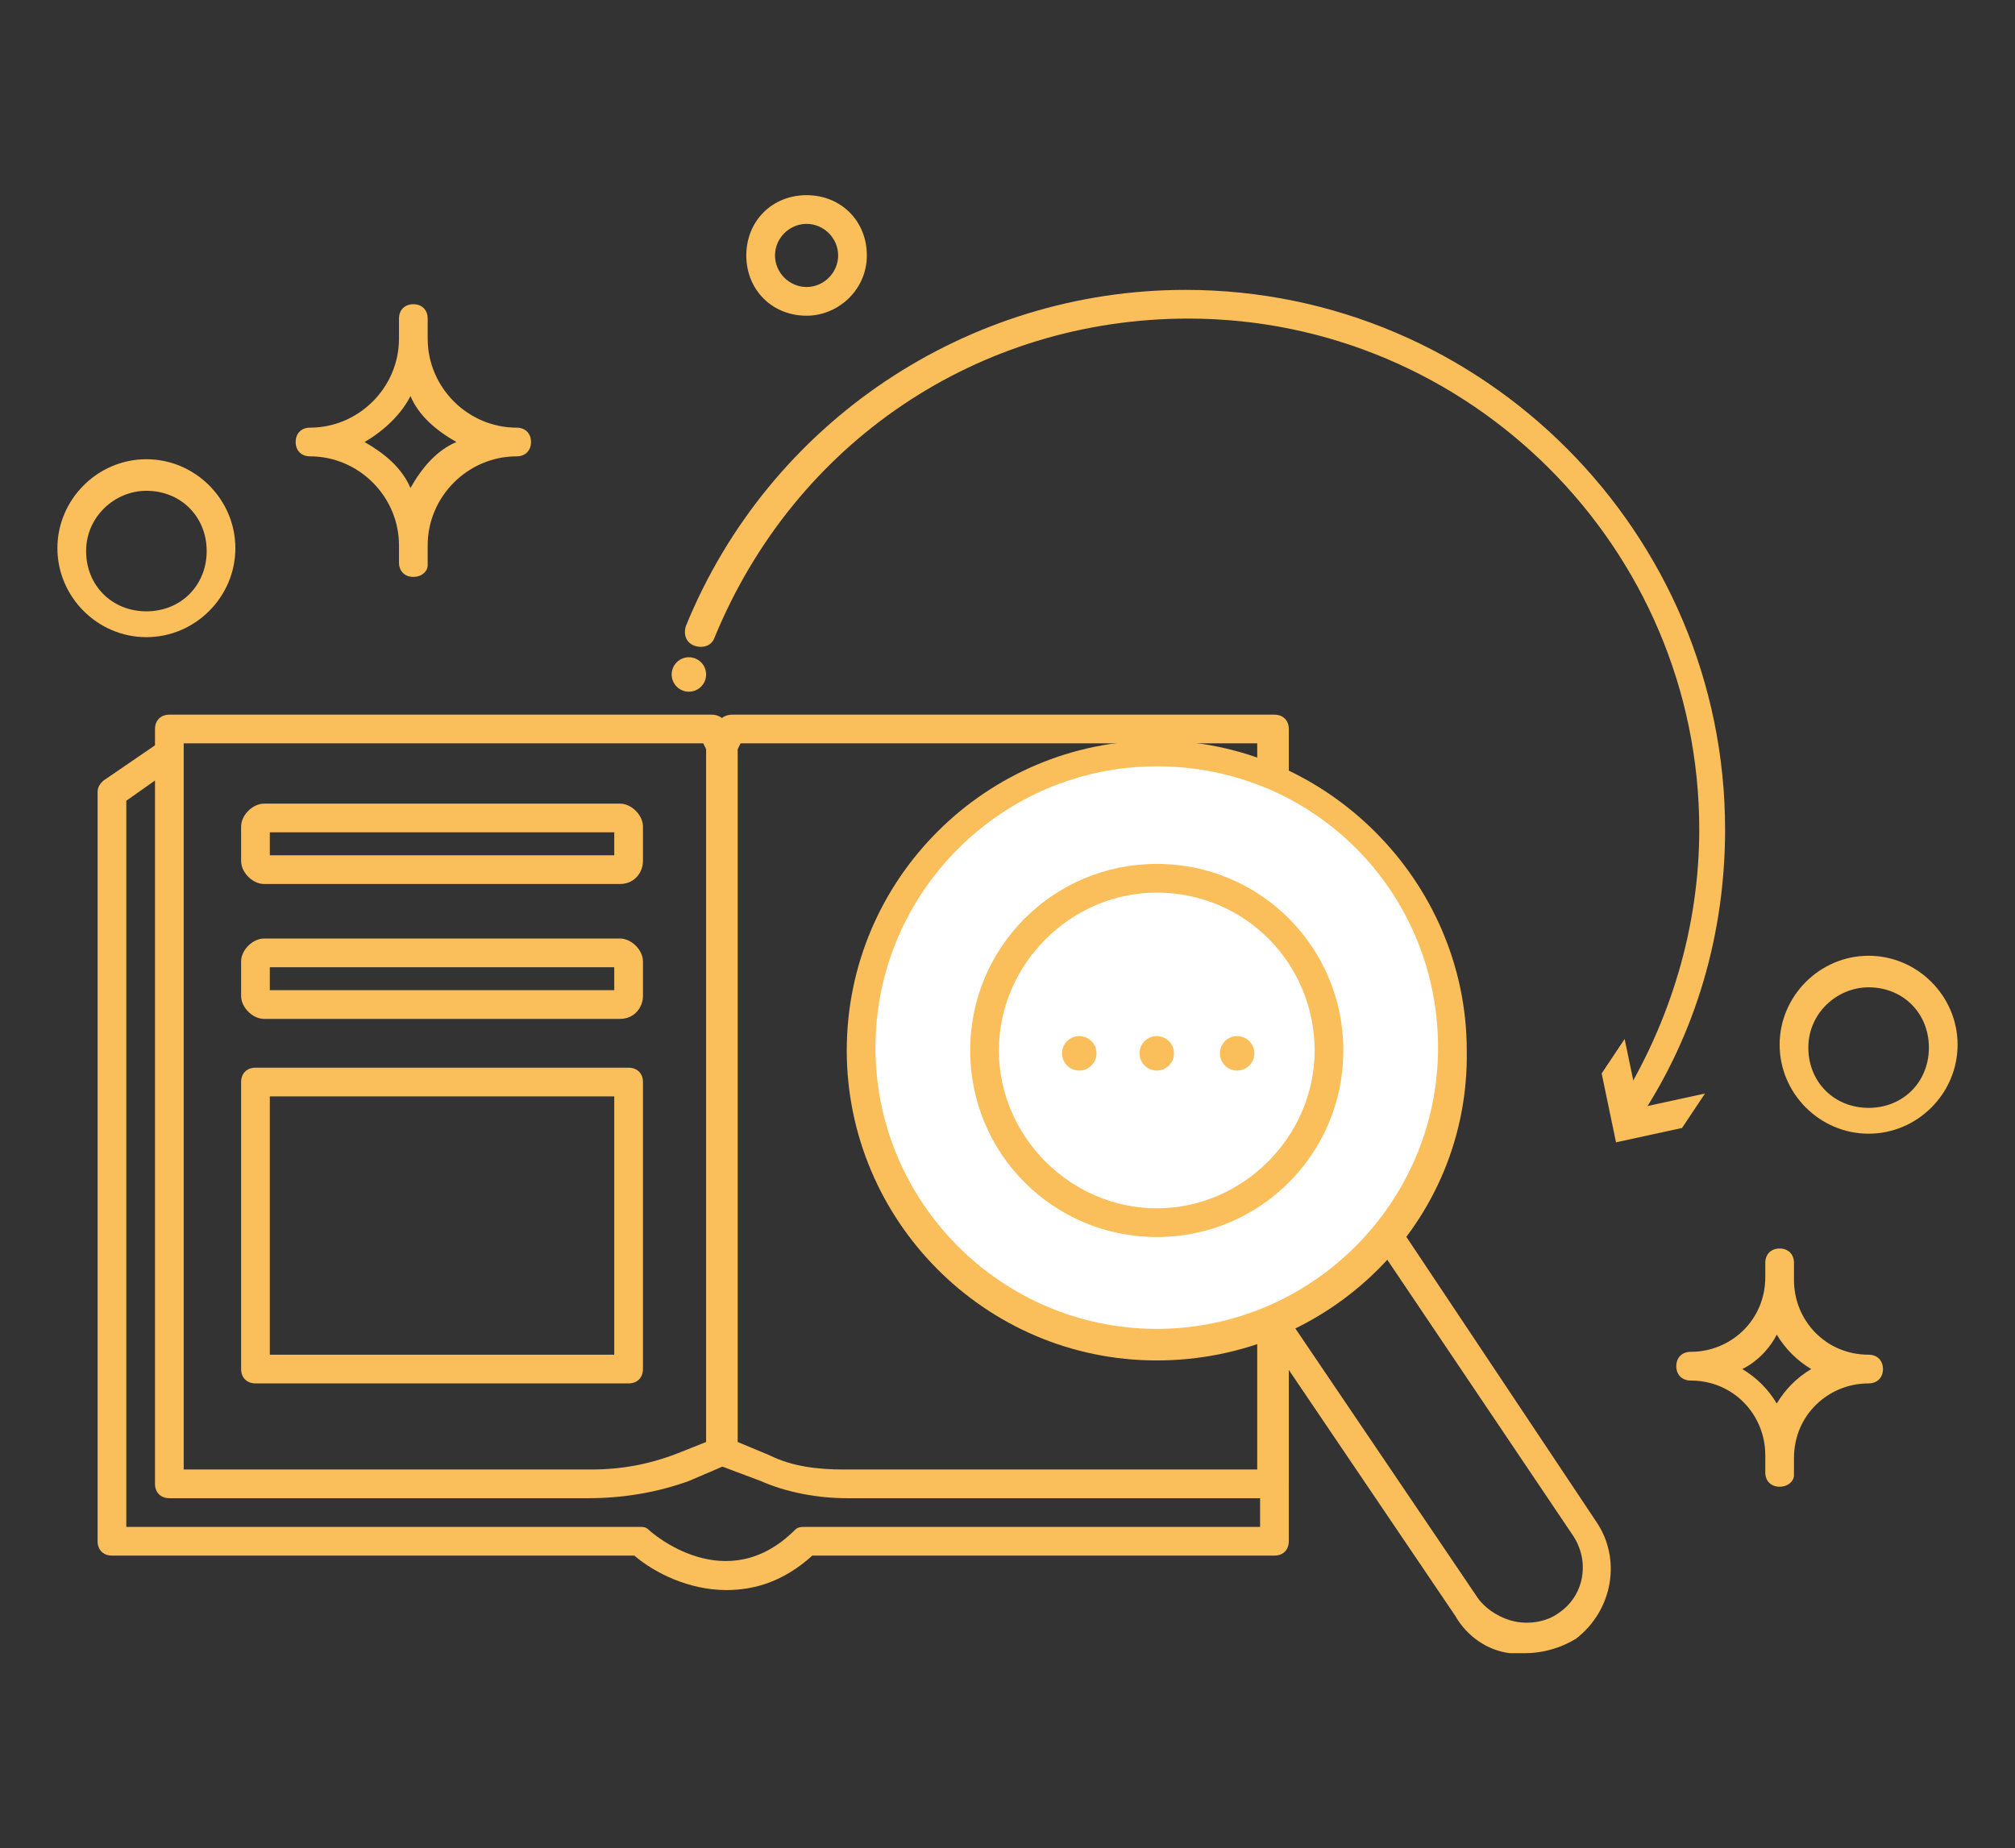 <?xml version="1.0" encoding="utf-8"?>
<!-- Generator: Adobe Illustrator 26.0.3, SVG Export Plug-In . SVG Version: 6.00 Build 0)  -->
<svg version="1.1" id="Layer_1" xmlns="http://www.w3.org/2000/svg" xmlns:xlink="http://www.w3.org/1999/xlink" x="0px" y="0px"
	 viewBox="0 0 70.2 64.4" style="enable-background:new 0 0 70.2 64.4;" xml:space="preserve">
<rect x="0" y="0" width="70.2" height="64.4" fill="#333333" stroke="none"/>
<style type="text/css">
	.st0{fill:#FABE5A;}
	.st1{fill:#FFFFFF;}
</style>
<g>
	<circle class="st0" cx="24" cy="23.5" r="0.6"/>
</g>
<g>
	<path class="st0" d="M5.1,22.2c-1.7,0-3.1-1.4-3.1-3.1s1.4-3.1,3.1-3.1s3.1,1.4,3.1,3.1S6.8,22.2,5.1,22.2z M5.1,17.1
		c-1.1,0-2.1,0.9-2.1,2.1s0.9,2.1,2.1,2.1s2.1-0.9,2.1-2.1S6.3,17.1,5.1,17.1z"/>
</g>
<g>
	<path class="st0" d="M65.1,39.5c-1.7,0-3.1-1.4-3.1-3.1c0-1.7,1.4-3.1,3.1-3.1s3.1,1.4,3.1,3.1C68.2,38.1,66.8,39.5,65.1,39.5z
		 M65.1,34.4c-1.1,0-2.1,0.9-2.1,2.1s0.9,2.1,2.1,2.1s2.1-0.9,2.1-2.1S66.3,34.4,65.1,34.4z"/>
</g>
<g>
	<path class="st0" d="M28.1,11c-1.2,0-2.1-0.9-2.1-2.1s0.9-2.1,2.1-2.1s2.1,0.9,2.1,2.1S29.2,11,28.1,11z M28.1,7.8
		c-0.6,0-1.1,0.5-1.1,1.1c0,0.6,0.5,1.1,1.1,1.1c0.6,0,1.1-0.5,1.1-1.1C29.2,8.3,28.7,7.8,28.1,7.8z"/>
</g>
<g>
	<path class="st0" d="M14.4,20.1c-0.3,0-0.5-0.2-0.5-0.5V19c0-1.7-1.4-3.1-3.1-3.1c-0.3,0-0.5-0.2-0.5-0.5s0.2-0.5,0.5-0.5
		c1.7,0,3.1-1.4,3.1-3.1v-0.7c0-0.3,0.2-0.5,0.5-0.5s0.5,0.2,0.5,0.5v0.7c0,1.7,1.4,3.1,3.1,3.1c0.3,0,0.5,0.2,0.5,0.5
		s-0.2,0.5-0.5,0.5c-1.7,0-3.1,1.4-3.1,3.1v0.7C14.9,19.9,14.7,20.1,14.4,20.1z M12.7,15.4c0.7,0.4,1.3,0.9,1.6,1.6
		c0.4-0.7,0.9-1.3,1.6-1.6c-0.7-0.4-1.3-0.9-1.6-1.6C14,14.4,13.4,15,12.7,15.4z"/>
</g>
<g>
	<path class="st0" d="M62,51.8c-0.3,0-0.5-0.2-0.5-0.5v-0.6c0-1.4-1.1-2.6-2.6-2.6c-0.3,0-0.5-0.2-0.5-0.5s0.2-0.5,0.5-0.5
		c1.4,0,2.6-1.1,2.6-2.6V44c0-0.3,0.2-0.5,0.5-0.5s0.5,0.2,0.5,0.5v0.6c0,1.4,1.1,2.6,2.6,2.6c0.3,0,0.5,0.2,0.5,0.5
		s-0.2,0.5-0.5,0.5c-1.4,0-2.6,1.1-2.6,2.6v0.6C62.5,51.6,62.3,51.8,62,51.8z M60.7,47.7c0.5,0.3,0.9,0.7,1.2,1.2
		c0.3-0.5,0.7-0.9,1.2-1.2c-0.5-0.3-0.9-0.7-1.2-1.2C61.7,46.9,61.3,47.4,60.7,47.7z"/>
</g>
<g>
	<path class="st0" d="M20.5,52.2H5.9c-0.3,0-0.5-0.2-0.5-0.5V25.4c0-0.3,0.2-0.5,0.5-0.5h18.9c0.2,0,0.4,0.1,0.5,0.3l0.4,0.8
		c0,0.1,0,0.1,0,0.2v24.3c0,0.2-0.1,0.4-0.3,0.5L24,51.6C22.9,52,21.7,52.2,20.5,52.2z M6.4,51.2h14.2c1.1,0,2.1-0.2,3.1-0.6l1-0.4
		V26.3l-0.2-0.4H6.4V51.2z"/>
</g>
<g>
	<path class="st0" d="M44.4,52.2H29.5c-1,0-2.1-0.2-3-0.6L24.9,51c-0.2-0.1-0.3-0.3-0.3-0.5V26.2c0-0.1,0-0.1,0-0.2l0.4-0.8
		c0.1-0.2,0.3-0.3,0.5-0.3h18.9c0.3,0,0.5,0.2,0.5,0.5v26.3C44.9,52,44.6,52.2,44.4,52.2z M25.6,50.2l1.2,0.5
		c0.8,0.4,1.7,0.5,2.6,0.5h14.4V25.9H25.8l-0.2,0.4V50.2z"/>
</g>
<g>
	<path class="st0" d="M25.3,55.4c-1.3,0-2.5-0.6-3.2-1.2H3.9c-0.3,0-0.5-0.2-0.5-0.5V27.6c0-0.2,0.1-0.3,0.2-0.4l1.9-1.3
		c0.2-0.2,0.5-0.1,0.7,0.1c0.2,0.2,0.1,0.5-0.1,0.7l-1.7,1.2v25.3h17.9c0.1,0,0.2,0,0.3,0.1c0.1,0.1,2.7,2.4,5.1,0
		c0.1-0.1,0.2-0.1,0.4-0.1h15.8v-1.4c0-0.3,0.2-0.5,0.5-0.5s0.5,0.2,0.5,0.5v1.9c0,0.3-0.2,0.5-0.5,0.5H28.3
		C27.3,55.1,26.3,55.4,25.3,55.4z"/>
</g>
<g>
	<path class="st0" d="M21.9,48.2h-13c-0.3,0-0.5-0.2-0.5-0.5v-10c0-0.3,0.2-0.5,0.5-0.5h13c0.3,0,0.5,0.2,0.5,0.5v10
		C22.4,48,22.2,48.2,21.9,48.2z M9.4,47.2h12v-9h-12V47.2z"/>
</g>
<g>
	<circle class="st1" cx="40.3" cy="36.6" r="10.3"/>
	<path class="st0" d="M40.3,47.4c-6,0-10.8-4.9-10.8-10.8c0-6,4.9-10.8,10.8-10.8s10.8,4.9,10.8,10.8C51.2,42.6,46.3,47.4,40.3,47.4
		z M40.3,26.7c-5.4,0-9.8,4.4-9.8,9.8s4.4,9.8,9.8,9.8s9.8-4.4,9.8-9.8S45.8,26.7,40.3,26.7z"/>
</g>
<g>
	<circle class="st1" cx="40.3" cy="36.6" r="6"/>
	<path class="st0" d="M40.3,43.1c-3.6,0-6.5-2.9-6.5-6.5s2.9-6.5,6.5-6.5s6.5,2.9,6.5,6.5S43.9,43.1,40.3,43.1z M40.3,31.1
		c-3,0-5.5,2.5-5.5,5.5s2.5,5.5,5.5,5.5s5.5-2.5,5.5-5.5S43.4,31.1,40.3,31.1z"/>
</g>
<g>
	<path class="st0" d="M53.1,57.6c-0.2,0-0.3,0-0.5,0c-0.8-0.1-1.5-0.6-1.9-1.3L44,46.4l0.8-0.6l6.7,9.9c0.3,0.4,0.8,0.7,1.3,0.8
		c0.5,0.1,1.1,0,1.5-0.3c0.9-0.6,1.1-1.8,0.5-2.7l-6.8-10.1l0.8-0.6L55.6,53c0.9,1.3,0.6,3.1-0.7,4.1C54.4,57.4,53.8,57.6,53.1,57.6
		z"/>
</g>
<g>
	<g>
		<path class="st0" d="M56.9,39.3c-0.1,0-0.2,0-0.3-0.1c-0.2-0.1-0.3-0.5-0.2-0.7c1.8-2.9,2.8-6.2,2.8-9.6c0-9.8-8-17.8-17.8-17.8
			c-7.3,0-13.7,4.3-16.5,11.1c-0.1,0.3-0.4,0.4-0.7,0.3c-0.3-0.1-0.4-0.4-0.3-0.7c2.9-7.1,9.8-11.7,17.4-11.7
			c10.4,0,18.8,8.5,18.8,18.8c0,3.6-1,7.1-3,10.1C57.2,39.2,57.1,39.3,56.9,39.3z"/>
	</g>
	<g>
		<g>
			<polygon class="st0" points="56.6,36.2 57.1,38.6 59.4,38.1 58.6,39.3 56.3,39.8 55.8,37.4 			"/>
		</g>
	</g>
</g>
<g>
	<path class="st0" d="M21.6,35.5H9.2c-0.4,0-0.8-0.4-0.8-0.8v-1.2c0-0.4,0.4-0.8,0.8-0.8h12.4c0.4,0,0.8,0.4,0.8,0.8v1.2
		C22.4,35.1,22.1,35.5,21.6,35.5z M9.4,34.5h12v-0.8h-12V34.5z"/>
</g>
<g>
	<path class="st0" d="M21.6,30.8H9.2c-0.4,0-0.8-0.4-0.8-0.8v-1.2c0-0.4,0.4-0.8,0.8-0.8h12.4c0.4,0,0.8,0.4,0.8,0.8V30
		C22.4,30.4,22.1,30.8,21.6,30.8z M9.4,29.8h12V29h-12V29.8z"/>
</g>
<g>
	<g>
		<circle class="st0" cx="37.6" cy="36.7" r="0.6"/>
	</g>
	<g>
		<circle class="st0" cx="43.1" cy="36.7" r="0.6"/>
	</g>
	<g>
		<circle class="st0" cx="40.3" cy="36.7" r="0.6"/>
	</g>
</g>
</svg>
